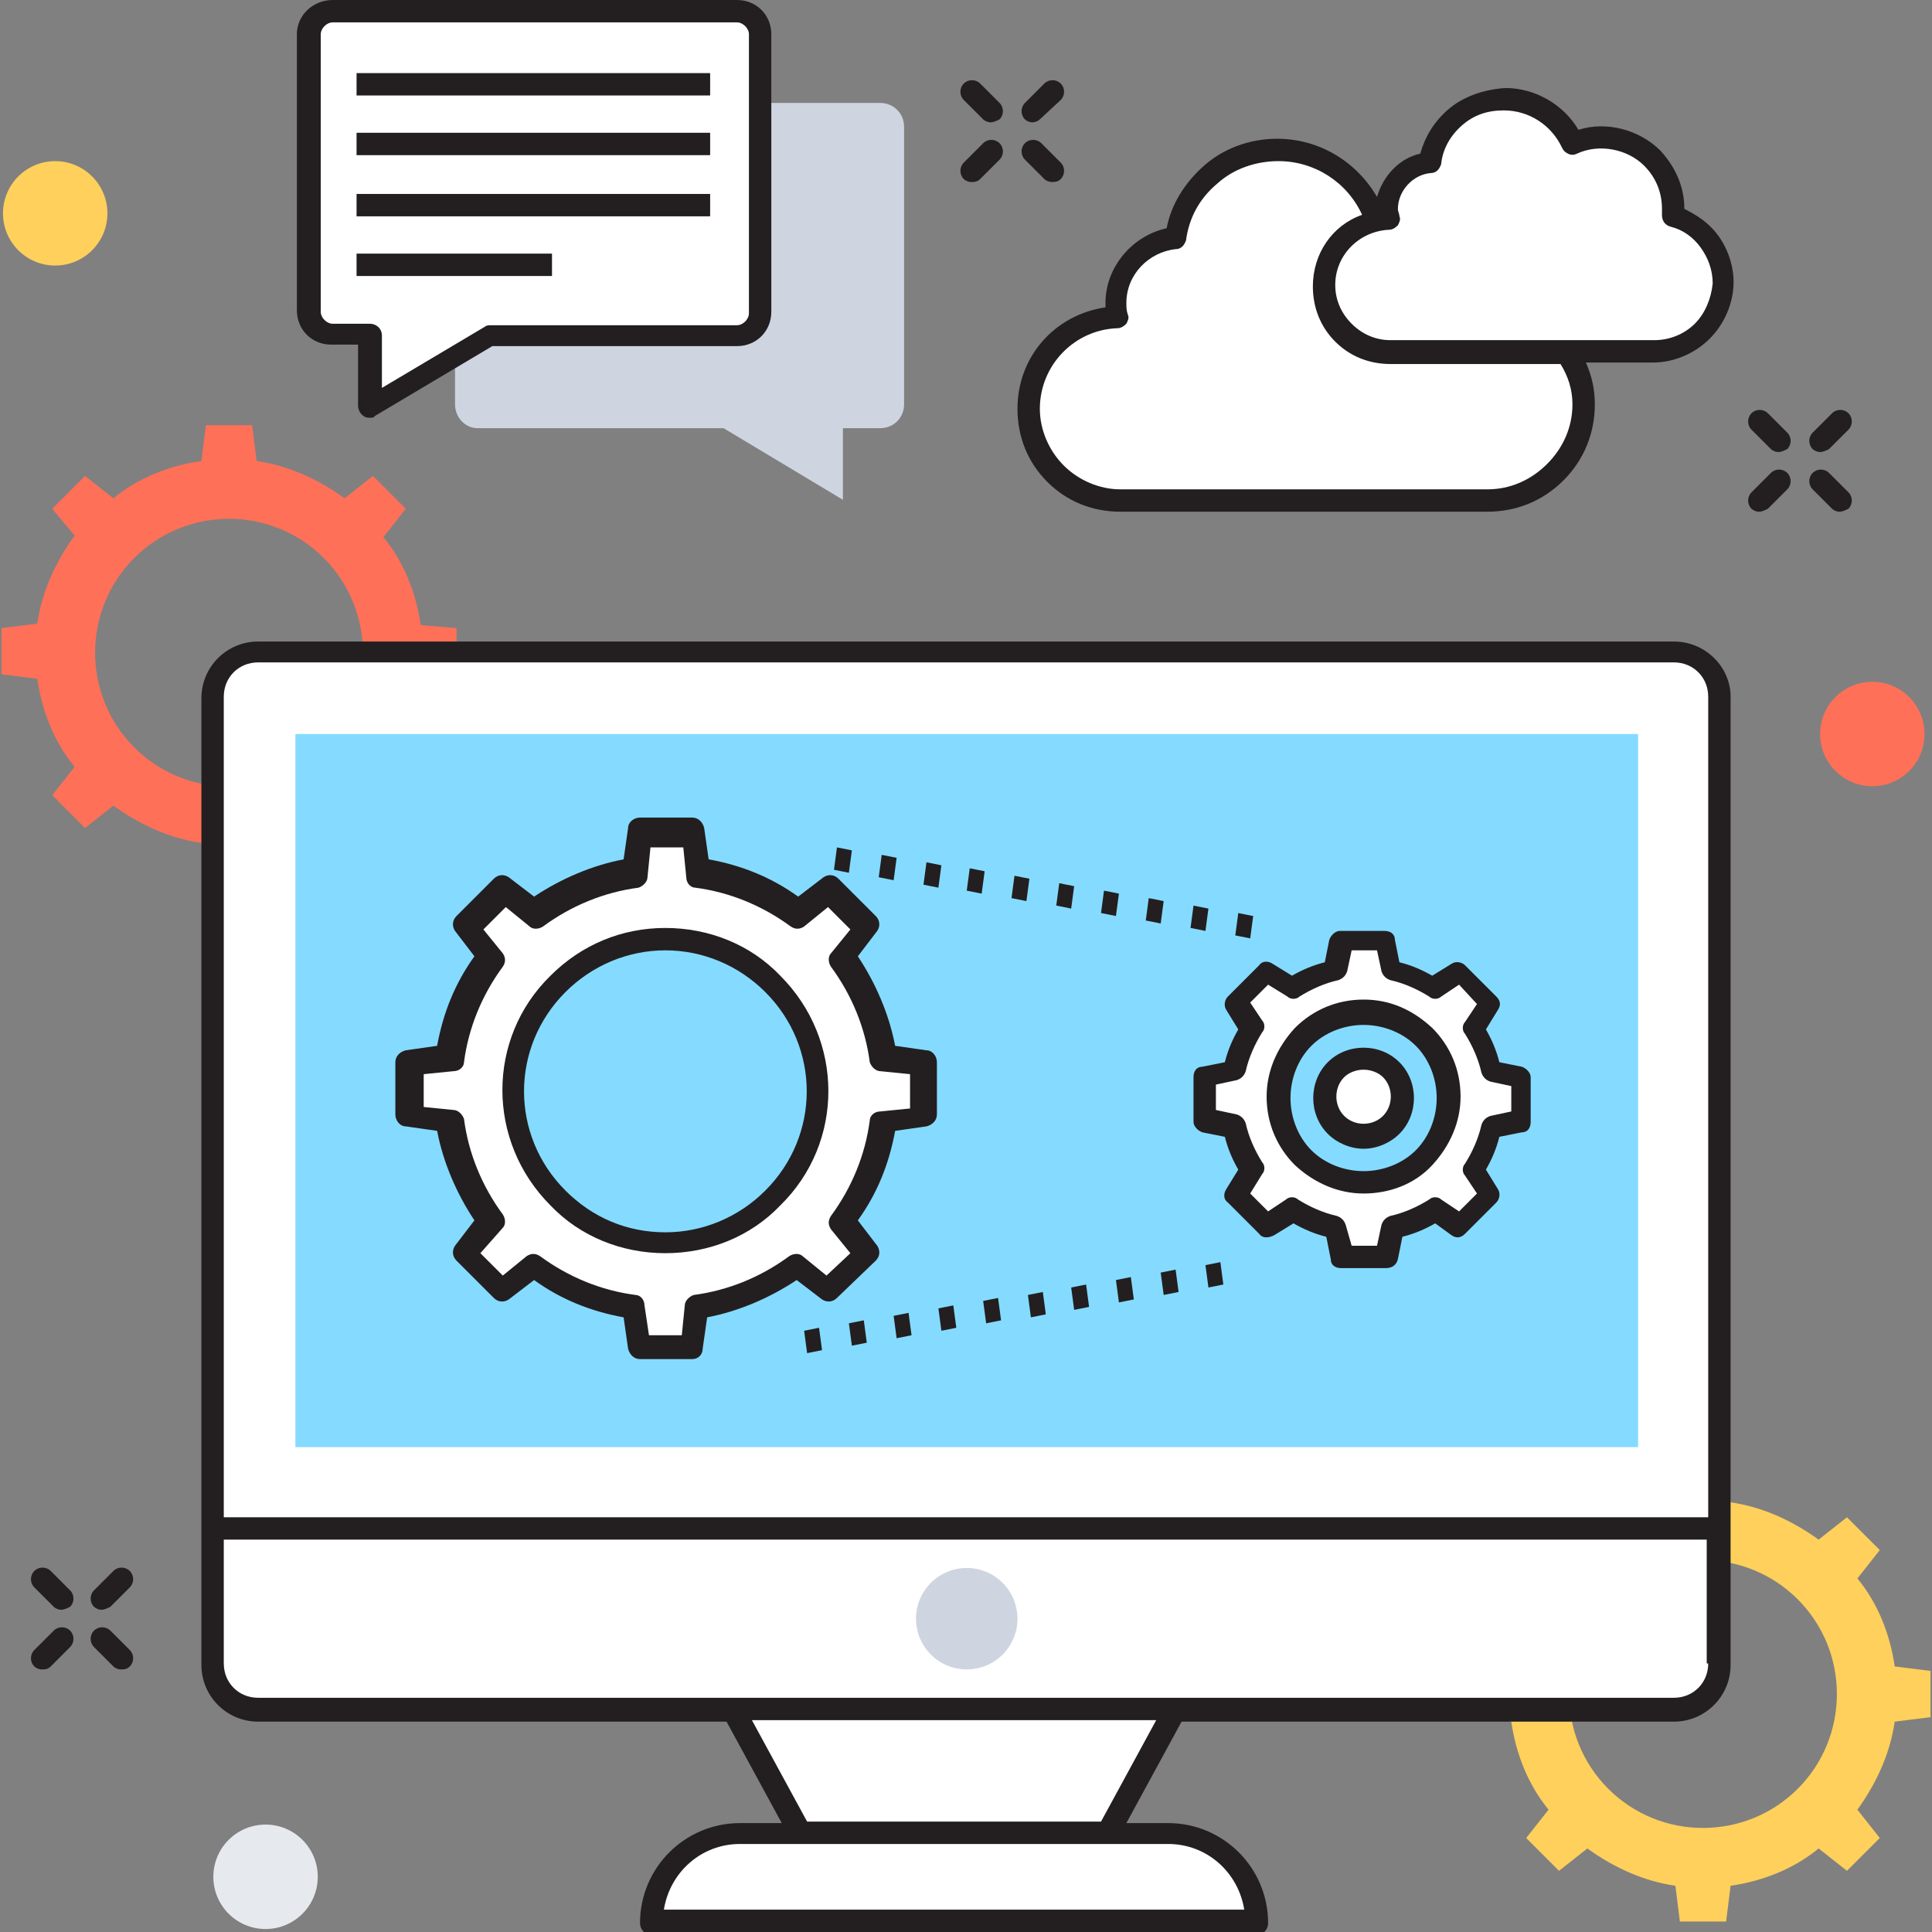 <?xml version="1.0" encoding="utf-8"?>
<!-- Generator: Adobe Illustrator 18.0.0, SVG Export Plug-In . SVG Version: 6.00 Build 0)  -->
<!DOCTYPE svg PUBLIC "-//W3C//DTD SVG 1.1//EN" "http://www.w3.org/Graphics/SVG/1.1/DTD/svg11.dtd">
<svg version="1.1" id="Layer_1" xmlns="http://www.w3.org/2000/svg" xmlns:xlink="http://www.w3.org/1999/xlink" x="0px" y="0px"
	 viewBox="0 0 129.5 129.5" enable-background="new 0 0 129.5 129.5" xml:space="preserve">
<rect x="0" y="0" width="129.5" height="129.5" fill="#808080" stroke="none"/>
<g>
	<g>
		<path fill="#FFFFFF" d="M106.1,27.1c0,1.8-0.7,3.4-1.9,4.5c-1.2,1.2-2.8,1.9-4.5,1.9H75.1c-1.7,0-3.2-0.7-4.4-1.8
			c-1.1-1.1-1.8-2.7-1.8-4.4c0-3.3,2.7-6.1,6-6.1c-0.1-0.3-0.1-0.6-0.1-0.9c0-2.3,1.8-4.2,4-4.3c0.2-1.7,1.1-3.2,2.3-4.2
			c1.2-1.1,2.8-1.7,4.5-1.7c2.8,0,5.3,1.7,6.3,4.2c0.8-0.4,1.8-0.6,2.7-0.6c1.9,0,3.5,0.7,4.7,2c1.2,1.2,2,2.9,2,4.7
			c0,0.2,0,0.4,0,0.6c1.4,0.4,2.5,1.2,3.4,2.3C105.6,24.3,106.1,25.6,106.1,27.1z"/>
		<path fill="#FFFFFF" d="M115.4,19c0,1.3-0.5,2.4-1.4,3.3c-0.8,0.8-2,1.4-3.3,1.4H93.2c-1.2,0-2.3-0.5-3.1-1.3
			c-0.8-0.8-1.3-1.9-1.3-3.1c0-2.4,1.9-4.3,4.3-4.4c0-0.2-0.1-0.4-0.1-0.7c0-1.6,1.3-3,2.9-3.1c0.2-1.2,0.8-2.3,1.7-3
			c0.9-0.8,2-1.2,3.3-1.2c2,0,3.8,1.2,4.6,3c0.6-0.3,1.3-0.4,2-0.4c1.3,0,2.5,0.5,3.4,1.4c0.9,0.9,1.4,2.1,1.4,3.4
			c0,0.2,0,0.3,0,0.4c1,0.3,1.8,0.9,2.4,1.6C115.1,16.9,115.4,17.9,115.4,19z"/>
		<path fill="#231F20" d="M115.1,15.7c-0.6-0.8-1.4-1.3-2.2-1.7c0-1.5-0.6-2.8-1.6-3.9c-1.4-1.4-3.6-2-5.5-1.4
			c-1-1.7-2.9-2.8-4.9-2.8C99.4,6,98,6.5,97,7.4c-0.9,0.8-1.5,1.8-1.8,2.9c-1.4,0.3-2.5,1.5-2.9,2.9c-1.4-2.4-3.9-3.9-6.7-3.9
			c-1.9,0-3.7,0.7-5,1.9c-1.2,1.1-2.1,2.5-2.4,4.1c-2.3,0.5-4.1,2.6-4.1,5c0,0.1,0,0.2,0,0.3c-3.4,0.5-5.9,3.3-5.9,6.8
			c0,1.9,0.7,3.6,2,4.9c1.3,1.3,3,2,4.9,2h24.6c1.9,0,3.7-0.7,5.1-2.1c1.4-1.4,2.1-3.2,2.1-5.1c0-1-0.2-1.9-0.6-2.8h4.5
			c1.4,0,2.8-0.6,3.8-1.6c1-1,1.6-2.4,1.6-3.8C116.2,17.8,115.8,16.6,115.1,15.7z M105.4,27.1c0,1.5-0.6,2.9-1.7,4
			c-1.1,1.1-2.5,1.7-4,1.7H75.1c-1.4,0-2.8-0.6-3.8-1.6c-1-1-1.6-2.4-1.6-3.8c0-2.9,2.3-5.3,5.2-5.4c0.2,0,0.4-0.1,0.6-0.3
			c0.1-0.2,0.2-0.4,0.1-0.6c-0.1-0.3-0.1-0.5-0.1-0.8c0-1.9,1.5-3.4,3.3-3.6c0.4,0,0.6-0.3,0.7-0.6c0.2-1.5,0.9-2.8,2.1-3.8
			c1.1-1,2.6-1.5,4.1-1.5c2.4,0,4.6,1.4,5.6,3.6C89.3,15.1,88,17,88,19.2c0,1.4,0.5,2.7,1.5,3.7c1,1,2.3,1.5,3.7,1.5h11.4
			C105.1,25.2,105.4,26.1,105.4,27.1z M113.6,21.7c-0.7,0.7-1.7,1.1-2.7,1.1H93.2c-1,0-1.9-0.4-2.6-1.1c-0.7-0.7-1.1-1.6-1.1-2.6
			c0-2,1.6-3.6,3.6-3.7c0.2,0,0.4-0.1,0.6-0.3c0.1-0.2,0.2-0.4,0.1-0.6c0-0.2-0.1-0.3-0.1-0.5c0-1.2,1-2.3,2.2-2.4
			c0.4,0,0.6-0.3,0.7-0.6c0.1-1,0.6-1.9,1.4-2.6c0.8-0.7,1.7-1,2.8-1c1.7,0,3.2,1,3.9,2.5c0.1,0.2,0.2,0.3,0.4,0.4
			c0.2,0.1,0.4,0.1,0.6,0c1.5-0.7,3.4-0.3,4.5,0.8c0.8,0.8,1.2,1.8,1.2,2.9c0,0.1,0,0.3,0,0.4c0,0.4,0.2,0.7,0.6,0.8
			c0.8,0.2,1.5,0.7,2,1.4c0.5,0.7,0.8,1.5,0.8,2.4C114.7,20,114.3,21,113.6,21.7z"/>
		<path fill="#FFD05B" d="M124.5,121.3c1.3-1.8,2.2-3.8,2.5-5.9l2.4-0.3V112l-2.4-0.3c-0.3-2.1-1.1-4.2-2.5-5.9l1.5-1.9l-2.2-2.2
			l-1.9,1.5c-1.8-1.3-3.8-2.2-5.9-2.5l-0.3-2.4h-3.1l-0.3,2.4c-2.1,0.3-4.2,1.1-5.9,2.5l-1.9-1.5l-2.2,2.2l1.5,1.9
			c-1.3,1.8-2.2,3.8-2.5,5.9l-2.4,0.3v3.1l2.4,0.3c0.3,2.1,1.1,4.2,2.5,5.9l-1.5,1.9l2.2,2.2l1.9-1.5c1.8,1.3,3.8,2.2,5.9,2.5
			l0.3,2.4h3.1l0.3-2.4c2.1-0.3,4.2-1.1,5.9-2.5l1.9,1.5l2.2-2.2L124.5,121.3z M107.8,119.9c-3.5-3.5-3.5-9.2,0-12.7
			c3.5-3.5,9.2-3.5,12.7,0c3.5,3.5,3.5,9.2,0,12.7C117,123.4,111.3,123.4,107.8,119.9z"/>
		<path fill="#FF7058" d="M28.2,41.9c-0.3-2.1-1.1-4.2-2.5-5.9l1.5-1.9L25,31.9l-1.9,1.5c-1.8-1.3-3.8-2.2-5.9-2.5l-0.3-2.4h-3.1
			l-0.3,2.4c-2.1,0.3-4.2,1.1-5.9,2.5l-1.9-1.5l-2.2,2.2L5,35.9c-1.3,1.8-2.2,3.8-2.5,5.9l-2.4,0.3v3.1l2.4,0.3
			c0.3,2.1,1.1,4.2,2.5,5.9l-1.5,1.9l2.2,2.2l1.9-1.5c1.8,1.3,3.8,2.2,5.9,2.5l0.3,2.4h3.1l0.3-2.4c2.1-0.3,4.2-1.1,5.9-2.5l1.9,1.5
			l2.2-2.2l-1.5-1.9c1.3-1.8,2.2-3.8,2.5-5.9l2.4-0.3v-3.1L28.2,41.9z M21.7,50.1c-3.5,3.5-9.2,3.5-12.7,0c-3.5-3.5-3.5-9.2,0-12.7
			c3.5-3.5,9.2-3.5,12.7,0C25.2,40.9,25.2,46.6,21.7,50.1z"/>
		<path fill="#231F20" d="M69.2,8.2c-0.2,0-0.4-0.1-0.5-0.2c-0.3-0.3-0.3-0.8,0-1.1L70,5.6c0.3-0.3,0.8-0.3,1.1,0
			c0.3,0.3,0.3,0.8,0,1.1L69.7,8C69.6,8.1,69.4,8.2,69.2,8.2z"/>
		<path fill="#231F20" d="M65.1,12.2c-0.2,0-0.4-0.1-0.5-0.2c-0.3-0.3-0.3-0.8,0-1.1l1.3-1.3c0.3-0.3,0.8-0.3,1.1,0
			c0.3,0.3,0.3,0.8,0,1.1L65.7,12C65.5,12.2,65.3,12.2,65.1,12.2z"/>
		<path fill="#231F20" d="M70.5,12.2c-0.2,0-0.4-0.1-0.5-0.2l-1.3-1.3c-0.3-0.3-0.3-0.8,0-1.1c0.3-0.3,0.8-0.3,1.1,0l1.3,1.3
			c0.3,0.3,0.3,0.8,0,1.1C70.9,12.2,70.7,12.2,70.5,12.2z"/>
		<path fill="#231F20" d="M66.4,8.2c-0.2,0-0.4-0.1-0.5-0.2l-1.3-1.3c-0.3-0.3-0.3-0.8,0-1.1c0.3-0.3,0.8-0.3,1.1,0L67,6.9
			c0.3,0.3,0.3,0.8,0,1.1C66.8,8.1,66.6,8.2,66.4,8.2z"/>
		<path fill="#231F20" d="M122,30.3c-0.2,0-0.4-0.1-0.5-0.2c-0.3-0.3-0.3-0.8,0-1.1l1.3-1.3c0.3-0.3,0.8-0.3,1.1,0
			c0.3,0.3,0.3,0.8,0,1.1l-1.3,1.3C122.4,30.2,122.2,30.3,122,30.3z"/>
		<path fill="#231F20" d="M117.9,34.3c-0.2,0-0.4-0.1-0.5-0.2c-0.3-0.3-0.3-0.8,0-1.1l1.3-1.3c0.3-0.3,0.8-0.3,1.1,0
			c0.3,0.3,0.3,0.8,0,1.1l-1.3,1.3C118.3,34.2,118.1,34.3,117.9,34.3z"/>
		<path fill="#231F20" d="M123.3,34.3c-0.2,0-0.4-0.1-0.5-0.2l-1.3-1.3c-0.3-0.3-0.3-0.8,0-1.1c0.3-0.3,0.8-0.3,1.1,0l1.3,1.3
			c0.3,0.3,0.3,0.8,0,1.1C123.7,34.2,123.5,34.3,123.3,34.3z"/>
		<path fill="#231F20" d="M119.2,30.3c-0.2,0-0.4-0.1-0.5-0.2l-1.3-1.3c-0.3-0.3-0.3-0.8,0-1.1c0.3-0.3,0.8-0.3,1.1,0l1.3,1.3
			c0.3,0.3,0.3,0.8,0,1.1C119.6,30.2,119.4,30.3,119.2,30.3z"/>
		<path fill="#231F20" d="M6.8,107.9c-0.2,0-0.4-0.1-0.5-0.2c-0.3-0.3-0.3-0.8,0-1.1l1.3-1.3c0.3-0.3,0.8-0.3,1.1,0
			c0.3,0.3,0.3,0.8,0,1.1l-1.3,1.3C7.2,107.8,7,107.9,6.8,107.9z"/>
		<path fill="#231F20" d="M2.8,111.9c-0.2,0-0.4-0.1-0.5-0.2c-0.3-0.3-0.3-0.8,0-1.1l1.3-1.3c0.3-0.3,0.8-0.3,1.1,0
			c0.3,0.3,0.3,0.8,0,1.1l-1.3,1.3C3.2,111.9,3,111.9,2.8,111.9z"/>
		<path fill="#231F20" d="M8.1,111.9c-0.2,0-0.4-0.1-0.5-0.2l-1.3-1.3c-0.3-0.3-0.3-0.8,0-1.1c0.3-0.3,0.8-0.3,1.1,0l1.3,1.3
			c0.3,0.3,0.3,0.8,0,1.1C8.5,111.9,8.3,111.9,8.1,111.9z"/>
		<path fill="#231F20" d="M4.1,107.9c-0.2,0-0.4-0.1-0.5-0.2l-1.3-1.3c-0.3-0.3-0.3-0.8,0-1.1c0.3-0.3,0.8-0.3,1.1,0l1.3,1.3
			c0.3,0.3,0.3,0.8,0,1.1C4.5,107.8,4.3,107.9,4.1,107.9z"/>
		<path fill="#CED5E0" d="M30.5,8.5v18.6c0,0.9,0.7,1.6,1.5,1.6h16.5l8,4.8v-4.8h2.5c0.9,0,1.6-0.7,1.6-1.6V8.5
			c0-0.9-0.7-1.6-1.6-1.6H32C31.2,7,30.5,7.7,30.5,8.5z"/>
		<path fill="#FFFFFF" d="M50.9,2.3v18.6c0,0.9-0.7,1.6-1.5,1.6H32.8l-8,4.8v-4.8h-2.5c-0.9,0-1.6-0.7-1.6-1.6V2.3
			c0-0.9,0.7-1.6,1.6-1.6h27.1C50.2,0.8,50.9,1.5,50.9,2.3z"/>
		<path fill="#231F20" d="M24.8,28c-0.1,0-0.3,0-0.4-0.1c-0.2-0.1-0.4-0.4-0.4-0.7v-4.1h-1.8c-1.3,0-2.3-1-2.3-2.3V2.3
			C19.9,1,21,0,22.3,0h27.1c1.3,0,2.3,1,2.3,2.3v18.6c0,1.3-1,2.3-2.3,2.3H33l-7.9,4.7C25.1,28,24.9,28,24.8,28z M22.3,1.5
			c-0.4,0-0.8,0.4-0.8,0.8v18.6c0,0.4,0.4,0.8,0.8,0.8h2.5c0.4,0,0.8,0.3,0.8,0.8v3.5l6.9-4.1c0.1-0.1,0.3-0.1,0.4-0.1h16.5
			c0.4,0,0.8-0.4,0.8-0.8V2.3c0-0.4-0.4-0.8-0.8-0.8H22.3z"/>
		<line fill="none" x1="23.9" y1="5.7" x2="47.6" y2="5.7"/>
		<rect x="23.9" y="4.9" fill="#231F20" width="23.7" height="1.5"/>
		<line fill="none" x1="23.9" y1="9.7" x2="47.6" y2="9.7"/>
		<rect x="23.9" y="8.9" fill="#231F20" width="23.7" height="1.5"/>
		<line fill="none" x1="23.9" y1="13.7" x2="47.6" y2="13.7"/>
		<rect x="23.9" y="13" fill="#231F20" width="23.7" height="1.5"/>
		<line fill="none" x1="23.9" y1="17.8" x2="37" y2="17.8"/>
		<rect x="23.9" y="17" fill="#231F20" width="13.1" height="1.5"/>
		<path fill="#FFFFFF" d="M115.2,102.5h-101v9.1c0,1.7,1.3,3,3,3h95c1.7,0,3-1.3,3-3V102.5z"/>
		<path fill="#FFFFFF" d="M115.2,102.5h-101V46.7c0-1.7,1.3-3,3-3h95c1.7,0,3,1.3,3,3V102.5z"/>
		<g>
			<rect x="19.8" y="49.2" fill="#84DBFF" width="90" height="47.8"/>
		</g>
		<polygon fill="#FFFFFF" points="74.2,122.8 78.8,114.5 49.1,114.5 53.7,122.8 		"/>
		<path fill="#FFFFFF" d="M84.2,128.7L84.2,128.7c0-3.3-2.6-5.9-5.9-5.9H49.6c-3.3,0-5.9,2.6-5.9,5.9l0,0H84.2z"/>
		<path fill="#231F20" d="M112.2,43H17.3c-2.1,0-3.8,1.7-3.8,3.8v64.8c0,2.1,1.7,3.8,3.8,3.8h31.4l3.7,6.8h-2.8
			c-3.7,0-6.7,3-6.7,6.7c0,0.4,0.3,0.8,0.8,0.8h40.5c0.4,0,0.8-0.3,0.8-0.8c0-3.7-3-6.7-6.7-6.7h-2.8l3.7-6.8h33
			c2.1,0,3.8-1.7,3.8-3.8V46.7C116,44.7,114.3,43,112.2,43z M15,46.7c0-1.3,1-2.3,2.3-2.3h94.9c1.3,0,2.3,1,2.3,2.3v55H15V46.7z
			 M83.4,128H44.5c0.4-2.5,2.5-4.4,5.1-4.4h28.7C80.9,123.6,83,125.5,83.4,128z M73.8,122.1H54.1l-3.7-6.8h27.1L73.8,122.1z
			 M114.5,111.5c0,1.3-1,2.3-2.3,2.3H17.3c-1.3,0-2.3-1-2.3-2.3v-8.3h99.4V111.5z"/>
		<circle fill="#CED5E0" cx="64.8" cy="108.5" r="3.4"/>
		<path fill="#FFFFFF" d="M56.4,81.9c1.5-2,2.4-4.3,2.8-6.7l2.7-0.3l0-3.5L59.2,71c-0.3-2.4-1.3-4.7-2.8-6.7l1.7-2.1l-2.5-2.5
			l-2.1,1.7c-2-1.5-4.3-2.4-6.7-2.8l-0.3-2.7h-3.5l-0.3,2.7c-2.4,0.3-4.7,1.3-6.7,2.8l-2.1-1.7l-2.5,2.5l1.7,2.1
			c-1.5,2-2.4,4.3-2.8,6.7l-2.7,0.3l0,3.5l2.7,0.3c0.3,2.4,1.3,4.7,2.8,6.7L31.2,84l2.5,2.5l2.1-1.7c2,1.5,4.3,2.4,6.7,2.8l0.3,2.7
			h3.5l0.3-2.7c2.4-0.3,4.7-1.3,6.7-2.8l2.1,1.7L58,84L56.4,81.9z M37.4,80.3c-4-4-4-10.4,0-14.4c4-4,10.4-4,14.4,0
			c4,4,4,10.4,0,14.4C47.8,84.2,41.4,84.2,37.4,80.3z"/>
		<path fill="#231F20" d="M46.4,91.1h-3.5c-0.4,0-0.7-0.3-0.8-0.7l-0.3-2.1c-2.2-0.4-4.2-1.2-6-2.5l-1.7,1.3c-0.3,0.2-0.7,0.2-1-0.1
			l-2.5-2.5c-0.3-0.3-0.3-0.7-0.1-1l1.3-1.7c-1.2-1.8-2.1-3.9-2.5-6l-2.1-0.3c-0.4,0-0.7-0.4-0.7-0.8v-3.5c0-0.4,0.3-0.7,0.7-0.8
			l2.1-0.3c0.4-2.2,1.2-4.2,2.5-6l-1.3-1.7c-0.2-0.3-0.2-0.7,0.1-1l2.5-2.5c0.3-0.3,0.7-0.3,1-0.1l1.7,1.3c1.8-1.2,3.9-2.1,6-2.5
			l0.3-2.1c0-0.4,0.4-0.7,0.8-0.7h3.5c0.4,0,0.7,0.3,0.8,0.7l0.3,2.1c2.2,0.4,4.2,1.2,6,2.5l1.7-1.3c0.3-0.2,0.7-0.2,1,0.1l2.5,2.5
			c0.3,0.3,0.3,0.7,0.1,1l-1.3,1.7c1.2,1.8,2.1,3.9,2.5,6l2.1,0.3c0.4,0,0.7,0.4,0.7,0.8v3.5c0,0.4-0.3,0.7-0.7,0.8l-2.1,0.3
			c-0.4,2.2-1.2,4.2-2.5,6l1.3,1.7c0.2,0.3,0.2,0.7-0.1,1L56.1,87c-0.3,0.3-0.7,0.3-1,0.1l-1.7-1.3c-1.8,1.2-3.9,2.1-6,2.5l-0.3,2.1
			C47.1,90.8,46.8,91.1,46.4,91.1z M43.5,89.5h2.2l0.2-2c0-0.3,0.3-0.6,0.6-0.7c2.3-0.3,4.5-1.2,6.4-2.6c0.3-0.2,0.7-0.2,0.9,0
			l1.6,1.3L57,84l-1.3-1.6c-0.2-0.3-0.2-0.6,0-0.9c1.4-1.9,2.3-4.1,2.6-6.4c0-0.3,0.3-0.6,0.7-0.6l2-0.2V72l-2-0.2
			c-0.3,0-0.6-0.3-0.7-0.6c-0.3-2.3-1.2-4.5-2.6-6.4c-0.2-0.3-0.2-0.7,0-0.9l1.3-1.6l-1.5-1.5l-1.6,1.3c-0.3,0.2-0.6,0.2-0.9,0
			c-1.9-1.4-4.1-2.3-6.4-2.6c-0.3,0-0.6-0.3-0.6-0.7l-0.2-2h-2.2l-0.2,2c0,0.3-0.3,0.6-0.6,0.7c-2.3,0.3-4.5,1.2-6.4,2.6
			c-0.3,0.2-0.7,0.2-0.9,0l-1.6-1.3l-1.5,1.5l1.3,1.6c0.2,0.3,0.2,0.6,0,0.9c-1.4,1.9-2.3,4.1-2.6,6.4c0,0.3-0.3,0.6-0.7,0.6l-2,0.2
			v2.2l2,0.2c0.3,0,0.6,0.3,0.7,0.6c0.3,2.3,1.2,4.5,2.6,6.4c0.2,0.3,0.2,0.7,0,0.9L32.2,84l1.5,1.5l1.6-1.3c0.3-0.2,0.6-0.2,0.9,0
			c1.9,1.4,4.1,2.3,6.4,2.6c0.3,0,0.6,0.3,0.6,0.7L43.5,89.5z M44.6,84c-2.9,0-5.7-1.1-7.7-3.2c-4.3-4.3-4.3-11.2,0-15.4
			c2.1-2.1,4.8-3.2,7.7-3.2c2.9,0,5.7,1.1,7.7,3.2c4.3,4.3,4.3,11.2,0,15.4C50.3,82.9,47.5,84,44.6,84z M44.6,63.7
			c-2.5,0-4.9,1-6.7,2.8c-3.7,3.7-3.7,9.6,0,13.3c1.8,1.8,4.1,2.8,6.7,2.8c2.5,0,4.9-1,6.7-2.8c3.7-3.7,3.7-9.6,0-13.3
			C49.5,64.7,47.1,63.7,44.6,63.7z"/>
		<path fill="#FFFFFF" d="M98.9,78.4c0.6-0.9,1-1.9,1.2-2.9l2-0.4l0-3l-2-0.4c-0.2-1-0.6-2-1.2-2.9l1.1-1.7L97.9,65l-1.7,1.1
			c-0.9-0.6-1.9-1-2.9-1.2l-0.4-2l-3,0l-0.4,2c-1,0.2-2,0.6-2.9,1.2L84.9,65l-2.1,2.1l1.1,1.7c-0.6,0.9-1,1.9-1.2,2.9l-2,0.4l0,3
			l2,0.4c0.2,1,0.6,2,1.2,2.9l-1.1,1.7l2.1,2.1l1.7-1.1c0.9,0.6,1.9,1,2.9,1.2l0.4,2l3,0l0.4-2c1-0.2,2-0.6,2.9-1.2l1.7,1.1l2.1-2.1
			L98.9,78.4z M87.4,77.6c-2.2-2.2-2.2-5.8,0-8c2.2-2.2,5.8-2.2,8,0c2.2,2.2,2.2,5.8,0,8C93.2,79.8,89.6,79.8,87.4,77.6z"/>
		<path fill="#231F20" d="M92.9,85h-3c-0.4,0-0.7-0.2-0.7-0.6l-0.3-1.5c-0.8-0.2-1.5-0.5-2.2-0.9l-1.3,0.8C85,83,84.6,83,84.4,82.7
			l-2.1-2.1C82,80.4,82,80,82.2,79.7l0.8-1.3c-0.4-0.7-0.7-1.4-0.9-2.2l-1.5-0.3c-0.3-0.1-0.6-0.4-0.6-0.7l0-3
			c0-0.4,0.2-0.7,0.6-0.7l1.5-0.3c0.2-0.8,0.5-1.5,0.9-2.2l-0.8-1.3c-0.2-0.3-0.1-0.7,0.1-0.9l2.1-2.1c0.2-0.3,0.6-0.3,0.9-0.1
			l1.3,0.8c0.7-0.4,1.4-0.7,2.2-0.9l0.3-1.5c0.1-0.3,0.4-0.6,0.7-0.6h3c0.4,0,0.7,0.2,0.7,0.6l0.3,1.5c0.8,0.2,1.5,0.5,2.2,0.9
			l1.3-0.8c0.3-0.2,0.7-0.1,0.9,0.1l2.1,2.1c0.3,0.3,0.3,0.6,0.1,0.9l-0.8,1.3c0.4,0.7,0.7,1.4,0.9,2.2l1.5,0.3
			c0.3,0.1,0.6,0.4,0.6,0.7l0,3c0,0.4-0.2,0.7-0.6,0.7l-1.5,0.3c-0.2,0.8-0.5,1.5-0.9,2.2l0.8,1.3c0.2,0.3,0.1,0.7-0.1,0.9l-2.1,2.1
			c-0.3,0.3-0.6,0.3-0.9,0.1L96.2,82c-0.7,0.4-1.4,0.7-2.2,0.9l-0.3,1.5C93.6,84.8,93.3,85,92.9,85z M90.6,83.5h1.7l0.3-1.4
			c0.1-0.3,0.3-0.5,0.6-0.6c0.9-0.2,1.8-0.6,2.6-1.1c0.2-0.2,0.6-0.2,0.8,0l1.2,0.8l1.2-1.2l-0.8-1.2c-0.2-0.2-0.2-0.6,0-0.8
			c0.5-0.8,0.9-1.7,1.1-2.6c0.1-0.3,0.3-0.5,0.6-0.6l1.4-0.3l0-1.7l-1.4-0.3c-0.3-0.1-0.5-0.3-0.6-0.6c-0.2-0.9-0.6-1.8-1.1-2.6
			c-0.2-0.2-0.2-0.6,0-0.8l0.8-1.2L97.8,66l-1.2,0.8c-0.2,0.2-0.6,0.2-0.8,0c-0.8-0.5-1.7-0.9-2.6-1.1c-0.3-0.1-0.5-0.3-0.6-0.6
			l-0.3-1.4h-1.7l-0.3,1.4c-0.1,0.3-0.3,0.5-0.6,0.6c-0.9,0.2-1.8,0.6-2.6,1.1c-0.2,0.2-0.6,0.2-0.8,0L85,66l-1.2,1.2l0.8,1.2
			c0.2,0.2,0.2,0.6,0,0.8c-0.5,0.8-0.9,1.7-1.1,2.6c-0.1,0.3-0.3,0.5-0.6,0.6l-1.4,0.3l0,1.7l1.4,0.3c0.3,0.1,0.5,0.3,0.6,0.6
			c0.2,0.9,0.6,1.8,1.1,2.6c0.2,0.2,0.2,0.6,0,0.8L83.8,80l1.2,1.2l1.2-0.8c0.2-0.2,0.6-0.2,0.8,0c0.8,0.5,1.7,0.9,2.6,1.1
			c0.3,0.1,0.5,0.3,0.6,0.6L90.6,83.5z M91.4,80c-1.7,0-3.3-0.7-4.6-1.9c-1.2-1.2-1.9-2.8-1.9-4.6c0-1.7,0.7-3.3,1.9-4.6
			c1.2-1.2,2.8-1.9,4.6-1.9s3.3,0.7,4.6,1.9c1.2,1.2,1.9,2.8,1.9,4.6c0,1.7-0.7,3.3-1.9,4.6C94.8,79.4,93.1,80,91.4,80z M91.4,68.7
			c-1.3,0-2.6,0.5-3.5,1.4c-0.9,0.9-1.4,2.2-1.4,3.5c0,1.3,0.5,2.6,1.4,3.5c0.9,0.9,2.2,1.4,3.5,1.4s2.6-0.5,3.5-1.4
			c0.9-0.9,1.4-2.2,1.4-3.5c0-1.3-0.5-2.6-1.4-3.5C94,69.2,92.7,68.7,91.4,68.7z"/>
		<circle fill="#FFFFFF" cx="91.4" cy="73.6" r="2.6"/>
		<path fill="#231F20" d="M91.4,77c-0.9,0-1.8-0.4-2.4-1c-1.3-1.3-1.3-3.5,0-4.8c1.3-1.3,3.5-1.3,4.8,0c1.3,1.3,1.3,3.5,0,4.8
			C93.2,76.6,92.3,77,91.4,77z M91.4,71.7c-0.5,0-1,0.2-1.3,0.5c-0.7,0.7-0.7,1.9,0,2.6c0.7,0.7,1.9,0.7,2.6,0
			c0.7-0.7,0.7-1.9,0-2.6C92.4,71.9,91.9,71.7,91.4,71.7z"/>
		<path fill="#231F20" d="M54.1,90.7l-0.2-1.5l1-0.2l0.2,1.5L54.1,90.7z M57.1,90.2l-0.2-1.5l1-0.2l0.2,1.5L57.1,90.2z M60.1,89.7
			l-0.2-1.5l1-0.2l0.2,1.5L60.1,89.7z M63.1,89.2l-0.2-1.5l1-0.2l0.2,1.5L63.1,89.2z M66.1,88.7l-0.2-1.5l1-0.2l0.2,1.5L66.1,88.7z
			 M69.1,88.3l-0.2-1.5l1-0.2l0.2,1.5L69.1,88.3z M72,87.8l-0.2-1.5l1-0.2l0.2,1.5L72,87.8z M75,87.3l-0.2-1.5l1-0.2l0.2,1.5
			L75,87.3z M78,86.8l-0.2-1.5l1-0.2l0.2,1.5L78,86.8z M81,86.3l-0.2-1.5l1-0.2l0.2,1.5L81,86.3z M84,85.8l-0.3-1.5l0,0L84,85.8z"/>
		<path fill="#231F20" d="M83.8,62.9l-1-0.2l0.2-1.5l1,0.2L83.8,62.9z M80.8,62.4l-1-0.2l0.2-1.5l1,0.2L80.8,62.4z M77.8,61.9
			l-1-0.2l0.2-1.5l1,0.2L77.8,61.9z M74.8,61.4l-1-0.2l0.2-1.5l1,0.2L74.8,61.4z M71.8,60.9l-1-0.2l0.2-1.5l1,0.2L71.8,60.9z
			 M68.8,60.4l-1-0.2l0.2-1.5l1,0.2L68.8,60.4z M65.8,59.9l-1-0.2l0.2-1.5l1,0.2L65.8,59.9z M62.9,59.5l-1-0.2l0.2-1.5l1,0.2
			L62.9,59.5z M59.9,59l-1-0.2l0.2-1.5l1,0.2L59.9,59z M56.9,58.5l-1-0.2l0.2-1.5l1,0.2L56.9,58.5z M53.9,58L53.9,58l0.3-1.5
			L53.9,58z"/>
		<circle fill="#FFD05B" cx="3.7" cy="14.3" r="3.5"/>
		<circle fill="#FF7058" cx="125.5" cy="49.2" r="3.5"/>
		<circle fill="#E6E9EE" cx="17.8" cy="125.8" r="3.5"/>
	</g>
</g>
</svg>
